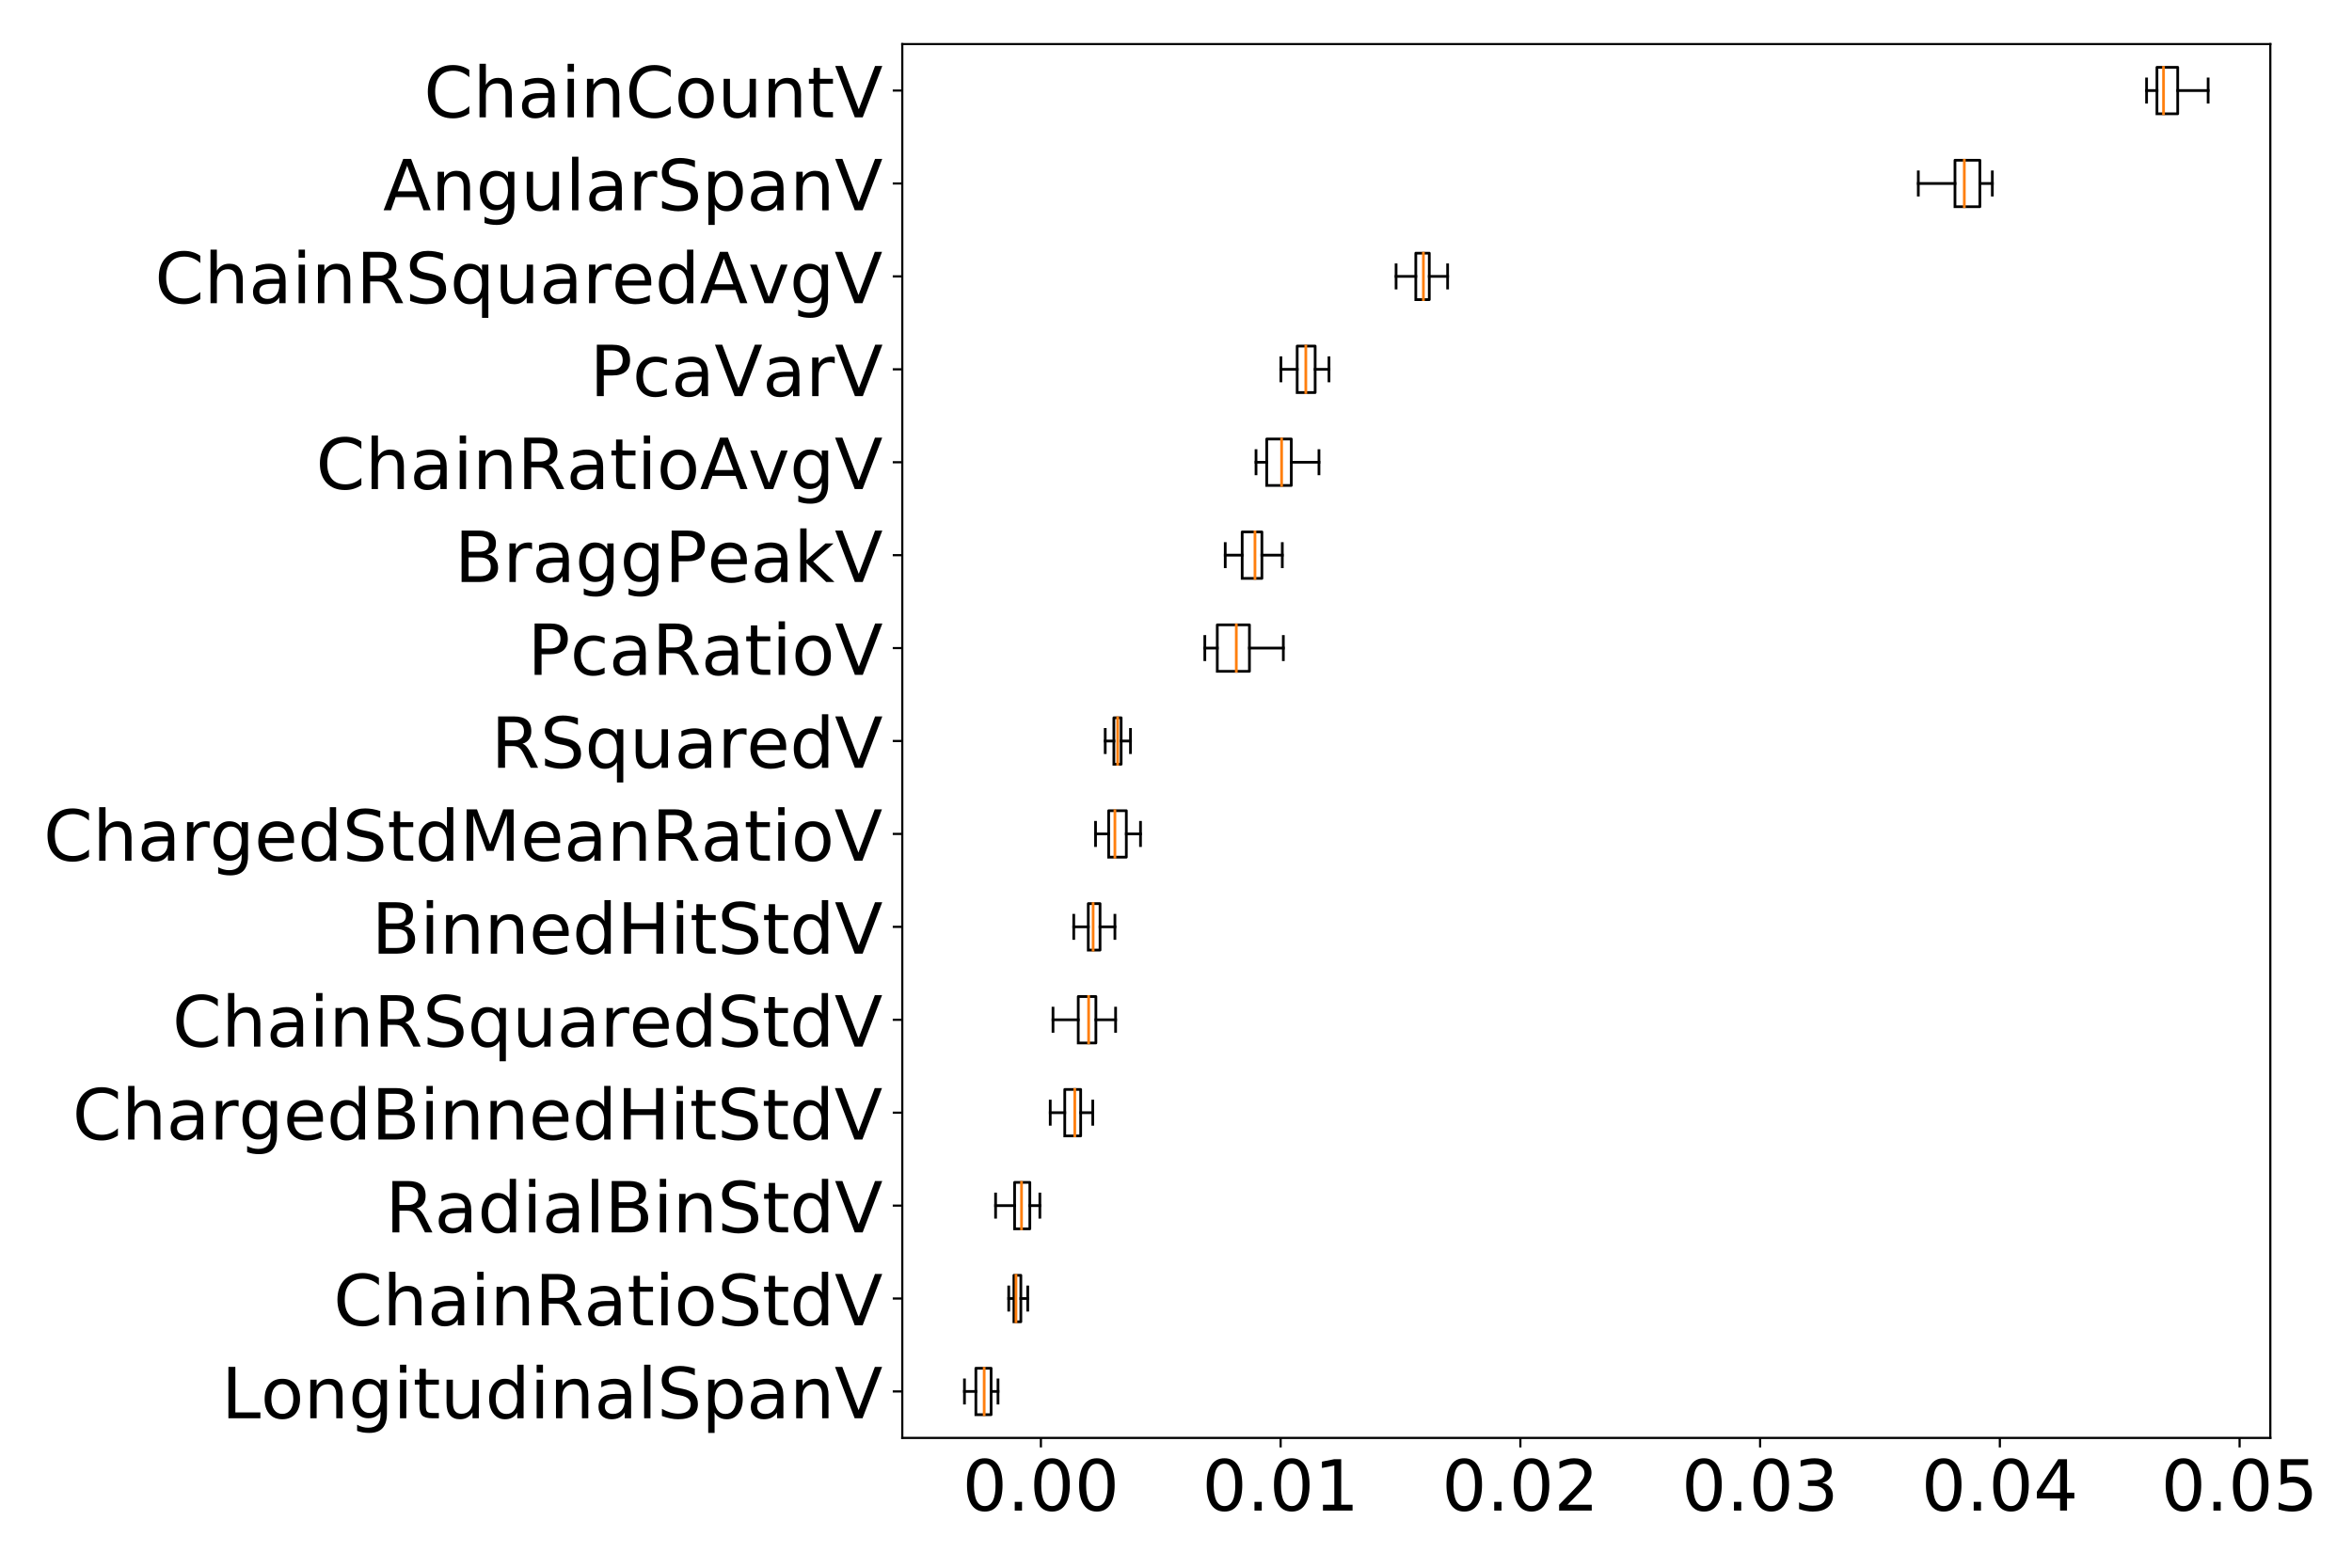 <?xml version="1.0" encoding="utf-8" standalone="no"?>
<!DOCTYPE svg PUBLIC "-//W3C//DTD SVG 1.1//EN"
  "http://www.w3.org/Graphics/SVG/1.1/DTD/svg11.dtd">
<!-- Created with matplotlib (https://matplotlib.org/) -->
<svg height="576pt" version="1.1" viewBox="0 0 864 576" width="864pt" xmlns="http://www.w3.org/2000/svg" xmlns:xlink="http://www.w3.org/1999/xlink">
 <defs>
  <style type="text/css">
*{stroke-linecap:butt;stroke-linejoin:round;}
  </style>
 </defs>
 <g id="figure_1">
  <g id="patch_1">
   <path d="M 0 576 
L 864 576 
L 864 0 
L 0 0 
z
" style="fill:#ffffff;"/>
  </g>
  <g id="axes_1">
   <g id="patch_2">
    <path d="M 331.45 528.32 
L 833.995 528.32 
L 833.995 16.2 
L 331.45 16.2 
z
" style="fill:#ffffff;"/>
   </g>
   <g id="matplotlib.axis_1">
    <g id="xtick_1">
     <g id="line2d_1">
      <defs>
       <path d="M 0 0 
L 0 3.5 
" id="m0dd6f10bdb" style="stroke:#000000;stroke-width:0.8;"/>
      </defs>
      <g>
       <use style="stroke:#000000;stroke-width:0.8;" x="382.37" xlink:href="#m0dd6f10bdb" y="528.32"/>
      </g>
     </g>
     <g id="text_1">
      <!-- 0.00 -->
      <defs>
       <path d="M 31.781 66.406 
Q 24.172 66.406 20.328 58.906 
Q 16.5 51.422 16.5 36.375 
Q 16.5 21.391 20.328 13.891 
Q 24.172 6.391 31.781 6.391 
Q 39.453 6.391 43.281 13.891 
Q 47.125 21.391 47.125 36.375 
Q 47.125 51.422 43.281 58.906 
Q 39.453 66.406 31.781 66.406 
z
M 31.781 74.219 
Q 44.047 74.219 50.516 64.516 
Q 56.984 54.828 56.984 36.375 
Q 56.984 17.969 50.516 8.266 
Q 44.047 -1.422 31.781 -1.422 
Q 19.531 -1.422 13.062 8.266 
Q 6.594 17.969 6.594 36.375 
Q 6.594 54.828 13.062 64.516 
Q 19.531 74.219 31.781 74.219 
z
" id="DejaVuSans-48"/>
       <path d="M 10.688 12.406 
L 21 12.406 
L 21 0 
L 10.688 0 
z
" id="DejaVuSans-46"/>
      </defs>
      <g transform="translate(353.514 555.015)scale(0.259 -0.259)">
       <use xlink:href="#DejaVuSans-48"/>
       <use x="63.623" xlink:href="#DejaVuSans-46"/>
       <use x="95.41" xlink:href="#DejaVuSans-48"/>
       <use x="159.033" xlink:href="#DejaVuSans-48"/>
      </g>
     </g>
    </g>
    <g id="xtick_2">
     <g id="line2d_2">
      <g>
       <use style="stroke:#000000;stroke-width:0.8;" x="470.438" xlink:href="#m0dd6f10bdb" y="528.32"/>
      </g>
     </g>
     <g id="text_2">
      <!-- 0.01 -->
      <defs>
       <path d="M 12.406 8.297 
L 28.516 8.297 
L 28.516 63.922 
L 10.984 60.406 
L 10.984 69.391 
L 28.422 72.906 
L 38.281 72.906 
L 38.281 8.297 
L 54.391 8.297 
L 54.391 0 
L 12.406 0 
z
" id="DejaVuSans-49"/>
      </defs>
      <g transform="translate(441.581 555.015)scale(0.259 -0.259)">
       <use xlink:href="#DejaVuSans-48"/>
       <use x="63.623" xlink:href="#DejaVuSans-46"/>
       <use x="95.41" xlink:href="#DejaVuSans-48"/>
       <use x="159.033" xlink:href="#DejaVuSans-49"/>
      </g>
     </g>
    </g>
    <g id="xtick_3">
     <g id="line2d_3">
      <g>
       <use style="stroke:#000000;stroke-width:0.8;" x="558.505" xlink:href="#m0dd6f10bdb" y="528.32"/>
      </g>
     </g>
     <g id="text_3">
      <!-- 0.02 -->
      <defs>
       <path d="M 19.188 8.297 
L 53.609 8.297 
L 53.609 0 
L 7.328 0 
L 7.328 8.297 
Q 12.938 14.109 22.625 23.891 
Q 32.328 33.688 34.812 36.531 
Q 39.547 41.844 41.422 45.531 
Q 43.312 49.219 43.312 52.781 
Q 43.312 58.594 39.234 62.25 
Q 35.156 65.922 28.609 65.922 
Q 23.969 65.922 18.812 64.312 
Q 13.672 62.703 7.812 59.422 
L 7.812 69.391 
Q 13.766 71.781 18.938 73 
Q 24.125 74.219 28.422 74.219 
Q 39.75 74.219 46.484 68.547 
Q 53.219 62.891 53.219 53.422 
Q 53.219 48.922 51.531 44.891 
Q 49.859 40.875 45.406 35.406 
Q 44.188 33.984 37.641 27.219 
Q 31.109 20.453 19.188 8.297 
z
" id="DejaVuSans-50"/>
      </defs>
      <g transform="translate(529.649 555.015)scale(0.259 -0.259)">
       <use xlink:href="#DejaVuSans-48"/>
       <use x="63.623" xlink:href="#DejaVuSans-46"/>
       <use x="95.41" xlink:href="#DejaVuSans-48"/>
       <use x="159.033" xlink:href="#DejaVuSans-50"/>
      </g>
     </g>
    </g>
    <g id="xtick_4">
     <g id="line2d_4">
      <g>
       <use style="stroke:#000000;stroke-width:0.8;" x="646.573" xlink:href="#m0dd6f10bdb" y="528.32"/>
      </g>
     </g>
     <g id="text_4">
      <!-- 0.03 -->
      <defs>
       <path d="M 40.578 39.312 
Q 47.656 37.797 51.625 33 
Q 55.609 28.219 55.609 21.188 
Q 55.609 10.406 48.188 4.484 
Q 40.766 -1.422 27.094 -1.422 
Q 22.516 -1.422 17.656 -0.516 
Q 12.797 0.391 7.625 2.203 
L 7.625 11.719 
Q 11.719 9.328 16.594 8.109 
Q 21.484 6.891 26.812 6.891 
Q 36.078 6.891 40.938 10.547 
Q 45.797 14.203 45.797 21.188 
Q 45.797 27.641 41.281 31.266 
Q 36.766 34.906 28.719 34.906 
L 20.219 34.906 
L 20.219 43.016 
L 29.109 43.016 
Q 36.375 43.016 40.234 45.922 
Q 44.094 48.828 44.094 54.297 
Q 44.094 59.906 40.109 62.906 
Q 36.141 65.922 28.719 65.922 
Q 24.656 65.922 20.016 65.031 
Q 15.375 64.156 9.812 62.312 
L 9.812 71.094 
Q 15.438 72.656 20.344 73.438 
Q 25.25 74.219 29.594 74.219 
Q 40.828 74.219 47.359 69.109 
Q 53.906 64.016 53.906 55.328 
Q 53.906 49.266 50.438 45.094 
Q 46.969 40.922 40.578 39.312 
z
" id="DejaVuSans-51"/>
      </defs>
      <g transform="translate(617.716 555.015)scale(0.259 -0.259)">
       <use xlink:href="#DejaVuSans-48"/>
       <use x="63.623" xlink:href="#DejaVuSans-46"/>
       <use x="95.41" xlink:href="#DejaVuSans-48"/>
       <use x="159.033" xlink:href="#DejaVuSans-51"/>
      </g>
     </g>
    </g>
    <g id="xtick_5">
     <g id="line2d_5">
      <g>
       <use style="stroke:#000000;stroke-width:0.8;" x="734.64" xlink:href="#m0dd6f10bdb" y="528.32"/>
      </g>
     </g>
     <g id="text_5">
      <!-- 0.04 -->
      <defs>
       <path d="M 37.797 64.312 
L 12.891 25.391 
L 37.797 25.391 
z
M 35.203 72.906 
L 47.609 72.906 
L 47.609 25.391 
L 58.016 25.391 
L 58.016 17.188 
L 47.609 17.188 
L 47.609 0 
L 37.797 0 
L 37.797 17.188 
L 4.891 17.188 
L 4.891 26.703 
z
" id="DejaVuSans-52"/>
      </defs>
      <g transform="translate(705.784 555.015)scale(0.259 -0.259)">
       <use xlink:href="#DejaVuSans-48"/>
       <use x="63.623" xlink:href="#DejaVuSans-46"/>
       <use x="95.41" xlink:href="#DejaVuSans-48"/>
       <use x="159.033" xlink:href="#DejaVuSans-52"/>
      </g>
     </g>
    </g>
    <g id="xtick_6">
     <g id="line2d_6">
      <g>
       <use style="stroke:#000000;stroke-width:0.8;" x="822.707" xlink:href="#m0dd6f10bdb" y="528.32"/>
      </g>
     </g>
     <g id="text_6">
      <!-- 0.05 -->
      <defs>
       <path d="M 10.797 72.906 
L 49.516 72.906 
L 49.516 64.594 
L 19.828 64.594 
L 19.828 46.734 
Q 21.969 47.469 24.109 47.828 
Q 26.266 48.188 28.422 48.188 
Q 40.625 48.188 47.75 41.5 
Q 54.891 34.812 54.891 23.391 
Q 54.891 11.625 47.562 5.094 
Q 40.234 -1.422 26.906 -1.422 
Q 22.312 -1.422 17.547 -0.641 
Q 12.797 0.141 7.719 1.703 
L 7.719 11.625 
Q 12.109 9.234 16.797 8.062 
Q 21.484 6.891 26.703 6.891 
Q 35.156 6.891 40.078 11.328 
Q 45.016 15.766 45.016 23.391 
Q 45.016 31 40.078 35.438 
Q 35.156 39.891 26.703 39.891 
Q 22.75 39.891 18.812 39.016 
Q 14.891 38.141 10.797 36.281 
z
" id="DejaVuSans-53"/>
      </defs>
      <g transform="translate(793.851 555.015)scale(0.259 -0.259)">
       <use xlink:href="#DejaVuSans-48"/>
       <use x="63.623" xlink:href="#DejaVuSans-46"/>
       <use x="95.41" xlink:href="#DejaVuSans-48"/>
       <use x="159.033" xlink:href="#DejaVuSans-53"/>
      </g>
     </g>
    </g>
   </g>
   <g id="matplotlib.axis_2">
    <g id="ytick_1">
     <g id="line2d_7">
      <defs>
       <path d="M 0 0 
L -3.5 0 
" id="m6f77257c14" style="stroke:#000000;stroke-width:0.8;"/>
      </defs>
      <g>
       <use style="stroke:#000000;stroke-width:0.8;" x="331.45" xlink:href="#m6f77257c14" y="511.249"/>
      </g>
     </g>
     <g id="text_7">
      <!-- LongitudinalSpanV -->
      <defs>
       <path d="M 9.812 72.906 
L 19.672 72.906 
L 19.672 8.297 
L 55.172 8.297 
L 55.172 0 
L 9.812 0 
z
" id="DejaVuSans-76"/>
       <path d="M 30.609 48.391 
Q 23.391 48.391 19.188 42.75 
Q 14.984 37.109 14.984 27.297 
Q 14.984 17.484 19.156 11.844 
Q 23.344 6.203 30.609 6.203 
Q 37.797 6.203 41.984 11.859 
Q 46.188 17.531 46.188 27.297 
Q 46.188 37.016 41.984 42.703 
Q 37.797 48.391 30.609 48.391 
z
M 30.609 56 
Q 42.328 56 49.016 48.375 
Q 55.719 40.766 55.719 27.297 
Q 55.719 13.875 49.016 6.219 
Q 42.328 -1.422 30.609 -1.422 
Q 18.844 -1.422 12.172 6.219 
Q 5.516 13.875 5.516 27.297 
Q 5.516 40.766 12.172 48.375 
Q 18.844 56 30.609 56 
z
" id="DejaVuSans-111"/>
       <path d="M 54.891 33.016 
L 54.891 0 
L 45.906 0 
L 45.906 32.719 
Q 45.906 40.484 42.875 44.328 
Q 39.844 48.188 33.797 48.188 
Q 26.516 48.188 22.312 43.547 
Q 18.109 38.922 18.109 30.906 
L 18.109 0 
L 9.078 0 
L 9.078 54.688 
L 18.109 54.688 
L 18.109 46.188 
Q 21.344 51.125 25.703 53.562 
Q 30.078 56 35.797 56 
Q 45.219 56 50.047 50.172 
Q 54.891 44.344 54.891 33.016 
z
" id="DejaVuSans-110"/>
       <path d="M 45.406 27.984 
Q 45.406 37.75 41.375 43.109 
Q 37.359 48.484 30.078 48.484 
Q 22.859 48.484 18.828 43.109 
Q 14.797 37.75 14.797 27.984 
Q 14.797 18.266 18.828 12.891 
Q 22.859 7.516 30.078 7.516 
Q 37.359 7.516 41.375 12.891 
Q 45.406 18.266 45.406 27.984 
z
M 54.391 6.781 
Q 54.391 -7.172 48.188 -13.984 
Q 42 -20.797 29.203 -20.797 
Q 24.469 -20.797 20.266 -20.094 
Q 16.062 -19.391 12.109 -17.922 
L 12.109 -9.188 
Q 16.062 -11.328 19.922 -12.344 
Q 23.781 -13.375 27.781 -13.375 
Q 36.625 -13.375 41.016 -8.766 
Q 45.406 -4.156 45.406 5.172 
L 45.406 9.625 
Q 42.625 4.781 38.281 2.391 
Q 33.938 0 27.875 0 
Q 17.828 0 11.672 7.656 
Q 5.516 15.328 5.516 27.984 
Q 5.516 40.672 11.672 48.328 
Q 17.828 56 27.875 56 
Q 33.938 56 38.281 53.609 
Q 42.625 51.219 45.406 46.391 
L 45.406 54.688 
L 54.391 54.688 
z
" id="DejaVuSans-103"/>
       <path d="M 9.422 54.688 
L 18.406 54.688 
L 18.406 0 
L 9.422 0 
z
M 9.422 75.984 
L 18.406 75.984 
L 18.406 64.594 
L 9.422 64.594 
z
" id="DejaVuSans-105"/>
       <path d="M 18.312 70.219 
L 18.312 54.688 
L 36.812 54.688 
L 36.812 47.703 
L 18.312 47.703 
L 18.312 18.016 
Q 18.312 11.328 20.141 9.422 
Q 21.969 7.516 27.594 7.516 
L 36.812 7.516 
L 36.812 0 
L 27.594 0 
Q 17.188 0 13.234 3.875 
Q 9.281 7.766 9.281 18.016 
L 9.281 47.703 
L 2.688 47.703 
L 2.688 54.688 
L 9.281 54.688 
L 9.281 70.219 
z
" id="DejaVuSans-116"/>
       <path d="M 8.5 21.578 
L 8.5 54.688 
L 17.484 54.688 
L 17.484 21.922 
Q 17.484 14.156 20.5 10.266 
Q 23.531 6.391 29.594 6.391 
Q 36.859 6.391 41.078 11.031 
Q 45.312 15.672 45.312 23.688 
L 45.312 54.688 
L 54.297 54.688 
L 54.297 0 
L 45.312 0 
L 45.312 8.406 
Q 42.047 3.422 37.719 1 
Q 33.406 -1.422 27.688 -1.422 
Q 18.266 -1.422 13.375 4.438 
Q 8.5 10.297 8.5 21.578 
z
M 31.109 56 
z
" id="DejaVuSans-117"/>
       <path d="M 45.406 46.391 
L 45.406 75.984 
L 54.391 75.984 
L 54.391 0 
L 45.406 0 
L 45.406 8.203 
Q 42.578 3.328 38.25 0.953 
Q 33.938 -1.422 27.875 -1.422 
Q 17.969 -1.422 11.734 6.484 
Q 5.516 14.406 5.516 27.297 
Q 5.516 40.188 11.734 48.094 
Q 17.969 56 27.875 56 
Q 33.938 56 38.25 53.625 
Q 42.578 51.266 45.406 46.391 
z
M 14.797 27.297 
Q 14.797 17.391 18.875 11.75 
Q 22.953 6.109 30.078 6.109 
Q 37.203 6.109 41.297 11.75 
Q 45.406 17.391 45.406 27.297 
Q 45.406 37.203 41.297 42.844 
Q 37.203 48.484 30.078 48.484 
Q 22.953 48.484 18.875 42.844 
Q 14.797 37.203 14.797 27.297 
z
" id="DejaVuSans-100"/>
       <path d="M 34.281 27.484 
Q 23.391 27.484 19.188 25 
Q 14.984 22.516 14.984 16.5 
Q 14.984 11.719 18.141 8.906 
Q 21.297 6.109 26.703 6.109 
Q 34.188 6.109 38.703 11.406 
Q 43.219 16.703 43.219 25.484 
L 43.219 27.484 
z
M 52.203 31.203 
L 52.203 0 
L 43.219 0 
L 43.219 8.297 
Q 40.141 3.328 35.547 0.953 
Q 30.953 -1.422 24.312 -1.422 
Q 15.922 -1.422 10.953 3.297 
Q 6 8.016 6 15.922 
Q 6 25.141 12.172 29.828 
Q 18.359 34.516 30.609 34.516 
L 43.219 34.516 
L 43.219 35.406 
Q 43.219 41.609 39.141 45 
Q 35.062 48.391 27.688 48.391 
Q 23 48.391 18.547 47.266 
Q 14.109 46.141 10.016 43.891 
L 10.016 52.203 
Q 14.938 54.109 19.578 55.047 
Q 24.219 56 28.609 56 
Q 40.484 56 46.344 49.844 
Q 52.203 43.703 52.203 31.203 
z
" id="DejaVuSans-97"/>
       <path d="M 9.422 75.984 
L 18.406 75.984 
L 18.406 0 
L 9.422 0 
z
" id="DejaVuSans-108"/>
       <path d="M 53.516 70.516 
L 53.516 60.891 
Q 47.906 63.578 42.922 64.891 
Q 37.938 66.219 33.297 66.219 
Q 25.25 66.219 20.875 63.094 
Q 16.5 59.969 16.5 54.203 
Q 16.5 49.359 19.406 46.891 
Q 22.312 44.438 30.422 42.922 
L 36.375 41.703 
Q 47.406 39.594 52.656 34.297 
Q 57.906 29 57.906 20.125 
Q 57.906 9.516 50.797 4.047 
Q 43.703 -1.422 29.984 -1.422 
Q 24.812 -1.422 18.969 -0.25 
Q 13.141 0.922 6.891 3.219 
L 6.891 13.375 
Q 12.891 10.016 18.656 8.297 
Q 24.422 6.594 29.984 6.594 
Q 38.422 6.594 43.016 9.906 
Q 47.609 13.234 47.609 19.391 
Q 47.609 24.75 44.312 27.781 
Q 41.016 30.812 33.5 32.328 
L 27.484 33.5 
Q 16.453 35.688 11.516 40.375 
Q 6.594 45.062 6.594 53.422 
Q 6.594 63.094 13.406 68.656 
Q 20.219 74.219 32.172 74.219 
Q 37.312 74.219 42.625 73.281 
Q 47.953 72.359 53.516 70.516 
z
" id="DejaVuSans-83"/>
       <path d="M 18.109 8.203 
L 18.109 -20.797 
L 9.078 -20.797 
L 9.078 54.688 
L 18.109 54.688 
L 18.109 46.391 
Q 20.953 51.266 25.266 53.625 
Q 29.594 56 35.594 56 
Q 45.562 56 51.781 48.094 
Q 58.016 40.188 58.016 27.297 
Q 58.016 14.406 51.781 6.484 
Q 45.562 -1.422 35.594 -1.422 
Q 29.594 -1.422 25.266 0.953 
Q 20.953 3.328 18.109 8.203 
z
M 48.688 27.297 
Q 48.688 37.203 44.609 42.844 
Q 40.531 48.484 33.406 48.484 
Q 26.266 48.484 22.188 42.844 
Q 18.109 37.203 18.109 27.297 
Q 18.109 17.391 22.188 11.75 
Q 26.266 6.109 33.406 6.109 
Q 40.531 6.109 44.609 11.75 
Q 48.688 17.391 48.688 27.297 
z
" id="DejaVuSans-112"/>
       <path d="M 28.609 0 
L 0.781 72.906 
L 11.078 72.906 
L 34.188 11.531 
L 57.328 72.906 
L 67.578 72.906 
L 39.797 0 
z
" id="DejaVuSans-86"/>
      </defs>
      <g transform="translate(81.361 521.097)scale(0.259 -0.259)">
       <use xlink:href="#DejaVuSans-76"/>
       <use x="55.697" xlink:href="#DejaVuSans-111"/>
       <use x="116.879" xlink:href="#DejaVuSans-110"/>
       <use x="180.258" xlink:href="#DejaVuSans-103"/>
       <use x="243.734" xlink:href="#DejaVuSans-105"/>
       <use x="271.518" xlink:href="#DejaVuSans-116"/>
       <use x="310.727" xlink:href="#DejaVuSans-117"/>
       <use x="374.105" xlink:href="#DejaVuSans-100"/>
       <use x="437.582" xlink:href="#DejaVuSans-105"/>
       <use x="465.365" xlink:href="#DejaVuSans-110"/>
       <use x="528.744" xlink:href="#DejaVuSans-97"/>
       <use x="590.023" xlink:href="#DejaVuSans-108"/>
       <use x="617.807" xlink:href="#DejaVuSans-83"/>
       <use x="681.283" xlink:href="#DejaVuSans-112"/>
       <use x="744.76" xlink:href="#DejaVuSans-97"/>
       <use x="806.039" xlink:href="#DejaVuSans-110"/>
       <use x="869.418" xlink:href="#DejaVuSans-86"/>
      </g>
     </g>
    </g>
    <g id="ytick_2">
     <g id="line2d_8">
      <g>
       <use style="stroke:#000000;stroke-width:0.8;" x="331.45" xlink:href="#m6f77257c14" y="477.108"/>
      </g>
     </g>
     <g id="text_8">
      <!-- ChainRatioStdV -->
      <defs>
       <path d="M 64.406 67.281 
L 64.406 56.891 
Q 59.422 61.531 53.781 63.812 
Q 48.141 66.109 41.797 66.109 
Q 29.297 66.109 22.656 58.469 
Q 16.016 50.828 16.016 36.375 
Q 16.016 21.969 22.656 14.328 
Q 29.297 6.688 41.797 6.688 
Q 48.141 6.688 53.781 8.984 
Q 59.422 11.281 64.406 15.922 
L 64.406 5.609 
Q 59.234 2.094 53.438 0.328 
Q 47.656 -1.422 41.219 -1.422 
Q 24.656 -1.422 15.125 8.703 
Q 5.609 18.844 5.609 36.375 
Q 5.609 53.953 15.125 64.078 
Q 24.656 74.219 41.219 74.219 
Q 47.75 74.219 53.531 72.484 
Q 59.328 70.75 64.406 67.281 
z
" id="DejaVuSans-67"/>
       <path d="M 54.891 33.016 
L 54.891 0 
L 45.906 0 
L 45.906 32.719 
Q 45.906 40.484 42.875 44.328 
Q 39.844 48.188 33.797 48.188 
Q 26.516 48.188 22.312 43.547 
Q 18.109 38.922 18.109 30.906 
L 18.109 0 
L 9.078 0 
L 9.078 75.984 
L 18.109 75.984 
L 18.109 46.188 
Q 21.344 51.125 25.703 53.562 
Q 30.078 56 35.797 56 
Q 45.219 56 50.047 50.172 
Q 54.891 44.344 54.891 33.016 
z
" id="DejaVuSans-104"/>
       <path d="M 44.391 34.188 
Q 47.562 33.109 50.562 29.594 
Q 53.562 26.078 56.594 19.922 
L 66.609 0 
L 56 0 
L 46.688 18.703 
Q 43.062 26.031 39.672 28.422 
Q 36.281 30.812 30.422 30.812 
L 19.672 30.812 
L 19.672 0 
L 9.812 0 
L 9.812 72.906 
L 32.078 72.906 
Q 44.578 72.906 50.734 67.672 
Q 56.891 62.453 56.891 51.906 
Q 56.891 45.016 53.688 40.469 
Q 50.484 35.938 44.391 34.188 
z
M 19.672 64.797 
L 19.672 38.922 
L 32.078 38.922 
Q 39.203 38.922 42.844 42.219 
Q 46.484 45.516 46.484 51.906 
Q 46.484 58.297 42.844 61.547 
Q 39.203 64.797 32.078 64.797 
z
" id="DejaVuSans-82"/>
      </defs>
      <g transform="translate(122.501 486.956)scale(0.259 -0.259)">
       <use xlink:href="#DejaVuSans-67"/>
       <use x="69.824" xlink:href="#DejaVuSans-104"/>
       <use x="133.203" xlink:href="#DejaVuSans-97"/>
       <use x="194.482" xlink:href="#DejaVuSans-105"/>
       <use x="222.266" xlink:href="#DejaVuSans-110"/>
       <use x="285.645" xlink:href="#DejaVuSans-82"/>
       <use x="355.096" xlink:href="#DejaVuSans-97"/>
       <use x="416.375" xlink:href="#DejaVuSans-116"/>
       <use x="455.584" xlink:href="#DejaVuSans-105"/>
       <use x="483.367" xlink:href="#DejaVuSans-111"/>
       <use x="544.549" xlink:href="#DejaVuSans-83"/>
       <use x="608.025" xlink:href="#DejaVuSans-116"/>
       <use x="647.234" xlink:href="#DejaVuSans-100"/>
       <use x="710.711" xlink:href="#DejaVuSans-86"/>
      </g>
     </g>
    </g>
    <g id="ytick_3">
     <g id="line2d_9">
      <g>
       <use style="stroke:#000000;stroke-width:0.8;" x="331.45" xlink:href="#m6f77257c14" y="442.967"/>
      </g>
     </g>
     <g id="text_9">
      <!-- RadialBinStdV -->
      <defs>
       <path d="M 19.672 34.812 
L 19.672 8.109 
L 35.5 8.109 
Q 43.453 8.109 47.281 11.406 
Q 51.125 14.703 51.125 21.484 
Q 51.125 28.328 47.281 31.562 
Q 43.453 34.812 35.5 34.812 
z
M 19.672 64.797 
L 19.672 42.828 
L 34.281 42.828 
Q 41.5 42.828 45.031 45.531 
Q 48.578 48.25 48.578 53.812 
Q 48.578 59.328 45.031 62.062 
Q 41.5 64.797 34.281 64.797 
z
M 9.812 72.906 
L 35.016 72.906 
Q 46.297 72.906 52.391 68.219 
Q 58.5 63.531 58.5 54.891 
Q 58.5 48.188 55.375 44.234 
Q 52.25 40.281 46.188 39.312 
Q 53.469 37.75 57.5 32.781 
Q 61.531 27.828 61.531 20.406 
Q 61.531 10.641 54.891 5.312 
Q 48.25 0 35.984 0 
L 9.812 0 
z
" id="DejaVuSans-66"/>
      </defs>
      <g transform="translate(141.609 452.814)scale(0.259 -0.259)">
       <use xlink:href="#DejaVuSans-82"/>
       <use x="69.451" xlink:href="#DejaVuSans-97"/>
       <use x="130.73" xlink:href="#DejaVuSans-100"/>
       <use x="194.207" xlink:href="#DejaVuSans-105"/>
       <use x="221.99" xlink:href="#DejaVuSans-97"/>
       <use x="283.27" xlink:href="#DejaVuSans-108"/>
       <use x="311.053" xlink:href="#DejaVuSans-66"/>
       <use x="379.656" xlink:href="#DejaVuSans-105"/>
       <use x="407.439" xlink:href="#DejaVuSans-110"/>
       <use x="470.818" xlink:href="#DejaVuSans-83"/>
       <use x="534.295" xlink:href="#DejaVuSans-116"/>
       <use x="573.504" xlink:href="#DejaVuSans-100"/>
       <use x="636.98" xlink:href="#DejaVuSans-86"/>
      </g>
     </g>
    </g>
    <g id="ytick_4">
     <g id="line2d_10">
      <g>
       <use style="stroke:#000000;stroke-width:0.8;" x="331.45" xlink:href="#m6f77257c14" y="408.825"/>
      </g>
     </g>
     <g id="text_10">
      <!-- ChargedBinnedHitStdV -->
      <defs>
       <path d="M 41.109 46.297 
Q 39.594 47.172 37.812 47.578 
Q 36.031 48 33.891 48 
Q 26.266 48 22.188 43.047 
Q 18.109 38.094 18.109 28.812 
L 18.109 0 
L 9.078 0 
L 9.078 54.688 
L 18.109 54.688 
L 18.109 46.188 
Q 20.953 51.172 25.484 53.578 
Q 30.031 56 36.531 56 
Q 37.453 56 38.578 55.875 
Q 39.703 55.766 41.062 55.516 
z
" id="DejaVuSans-114"/>
       <path d="M 56.203 29.594 
L 56.203 25.203 
L 14.891 25.203 
Q 15.484 15.922 20.484 11.062 
Q 25.484 6.203 34.422 6.203 
Q 39.594 6.203 44.453 7.469 
Q 49.312 8.734 54.109 11.281 
L 54.109 2.781 
Q 49.266 0.734 44.188 -0.344 
Q 39.109 -1.422 33.891 -1.422 
Q 20.797 -1.422 13.156 6.188 
Q 5.516 13.812 5.516 26.812 
Q 5.516 40.234 12.766 48.109 
Q 20.016 56 32.328 56 
Q 43.359 56 49.781 48.891 
Q 56.203 41.797 56.203 29.594 
z
M 47.219 32.234 
Q 47.125 39.594 43.094 43.984 
Q 39.062 48.391 32.422 48.391 
Q 24.906 48.391 20.391 44.141 
Q 15.875 39.891 15.188 32.172 
z
" id="DejaVuSans-101"/>
       <path d="M 9.812 72.906 
L 19.672 72.906 
L 19.672 43.016 
L 55.516 43.016 
L 55.516 72.906 
L 65.375 72.906 
L 65.375 0 
L 55.516 0 
L 55.516 34.719 
L 19.672 34.719 
L 19.672 0 
L 9.812 0 
z
" id="DejaVuSans-72"/>
      </defs>
      <g transform="translate(26.629 418.673)scale(0.259 -0.259)">
       <use xlink:href="#DejaVuSans-67"/>
       <use x="69.824" xlink:href="#DejaVuSans-104"/>
       <use x="133.203" xlink:href="#DejaVuSans-97"/>
       <use x="194.482" xlink:href="#DejaVuSans-114"/>
       <use x="235.58" xlink:href="#DejaVuSans-103"/>
       <use x="299.057" xlink:href="#DejaVuSans-101"/>
       <use x="360.58" xlink:href="#DejaVuSans-100"/>
       <use x="424.057" xlink:href="#DejaVuSans-66"/>
       <use x="492.66" xlink:href="#DejaVuSans-105"/>
       <use x="520.443" xlink:href="#DejaVuSans-110"/>
       <use x="583.822" xlink:href="#DejaVuSans-110"/>
       <use x="647.201" xlink:href="#DejaVuSans-101"/>
       <use x="708.725" xlink:href="#DejaVuSans-100"/>
       <use x="772.201" xlink:href="#DejaVuSans-72"/>
       <use x="847.396" xlink:href="#DejaVuSans-105"/>
       <use x="875.18" xlink:href="#DejaVuSans-116"/>
       <use x="914.389" xlink:href="#DejaVuSans-83"/>
       <use x="977.865" xlink:href="#DejaVuSans-116"/>
       <use x="1017.074" xlink:href="#DejaVuSans-100"/>
       <use x="1080.551" xlink:href="#DejaVuSans-86"/>
      </g>
     </g>
    </g>
    <g id="ytick_5">
     <g id="line2d_11">
      <g>
       <use style="stroke:#000000;stroke-width:0.8;" x="331.45" xlink:href="#m6f77257c14" y="374.684"/>
      </g>
     </g>
     <g id="text_11">
      <!-- ChainRSquaredStdV -->
      <defs>
       <path d="M 14.797 27.297 
Q 14.797 17.391 18.875 11.75 
Q 22.953 6.109 30.078 6.109 
Q 37.203 6.109 41.297 11.75 
Q 45.406 17.391 45.406 27.297 
Q 45.406 37.203 41.297 42.844 
Q 37.203 48.484 30.078 48.484 
Q 22.953 48.484 18.875 42.844 
Q 14.797 37.203 14.797 27.297 
z
M 45.406 8.203 
Q 42.578 3.328 38.25 0.953 
Q 33.938 -1.422 27.875 -1.422 
Q 17.969 -1.422 11.734 6.484 
Q 5.516 14.406 5.516 27.297 
Q 5.516 40.188 11.734 48.094 
Q 17.969 56 27.875 56 
Q 33.938 56 38.25 53.625 
Q 42.578 51.266 45.406 46.391 
L 45.406 54.688 
L 54.391 54.688 
L 54.391 -20.797 
L 45.406 -20.797 
z
" id="DejaVuSans-113"/>
      </defs>
      <g transform="translate(63.326 384.532)scale(0.259 -0.259)">
       <use xlink:href="#DejaVuSans-67"/>
       <use x="69.824" xlink:href="#DejaVuSans-104"/>
       <use x="133.203" xlink:href="#DejaVuSans-97"/>
       <use x="194.482" xlink:href="#DejaVuSans-105"/>
       <use x="222.266" xlink:href="#DejaVuSans-110"/>
       <use x="285.645" xlink:href="#DejaVuSans-82"/>
       <use x="355.127" xlink:href="#DejaVuSans-83"/>
       <use x="418.604" xlink:href="#DejaVuSans-113"/>
       <use x="482.08" xlink:href="#DejaVuSans-117"/>
       <use x="545.459" xlink:href="#DejaVuSans-97"/>
       <use x="606.738" xlink:href="#DejaVuSans-114"/>
       <use x="647.82" xlink:href="#DejaVuSans-101"/>
       <use x="709.344" xlink:href="#DejaVuSans-100"/>
       <use x="772.82" xlink:href="#DejaVuSans-83"/>
       <use x="836.297" xlink:href="#DejaVuSans-116"/>
       <use x="875.506" xlink:href="#DejaVuSans-100"/>
       <use x="938.982" xlink:href="#DejaVuSans-86"/>
      </g>
     </g>
    </g>
    <g id="ytick_6">
     <g id="line2d_12">
      <g>
       <use style="stroke:#000000;stroke-width:0.8;" x="331.45" xlink:href="#m6f77257c14" y="340.543"/>
      </g>
     </g>
     <g id="text_12">
      <!-- BinnedHitStdV -->
      <g transform="translate(136.55 350.39)scale(0.259 -0.259)">
       <use xlink:href="#DejaVuSans-66"/>
       <use x="68.604" xlink:href="#DejaVuSans-105"/>
       <use x="96.387" xlink:href="#DejaVuSans-110"/>
       <use x="159.766" xlink:href="#DejaVuSans-110"/>
       <use x="223.145" xlink:href="#DejaVuSans-101"/>
       <use x="284.668" xlink:href="#DejaVuSans-100"/>
       <use x="348.145" xlink:href="#DejaVuSans-72"/>
       <use x="423.34" xlink:href="#DejaVuSans-105"/>
       <use x="451.123" xlink:href="#DejaVuSans-116"/>
       <use x="490.332" xlink:href="#DejaVuSans-83"/>
       <use x="553.809" xlink:href="#DejaVuSans-116"/>
       <use x="593.018" xlink:href="#DejaVuSans-100"/>
       <use x="656.494" xlink:href="#DejaVuSans-86"/>
      </g>
     </g>
    </g>
    <g id="ytick_7">
     <g id="line2d_13">
      <g>
       <use style="stroke:#000000;stroke-width:0.8;" x="331.45" xlink:href="#m6f77257c14" y="306.401"/>
      </g>
     </g>
     <g id="text_13">
      <!-- ChargedStdMeanRatioV -->
      <defs>
       <path d="M 9.812 72.906 
L 24.516 72.906 
L 43.109 23.297 
L 61.812 72.906 
L 76.516 72.906 
L 76.516 0 
L 66.891 0 
L 66.891 64.016 
L 48.094 14.016 
L 38.188 14.016 
L 19.391 64.016 
L 19.391 0 
L 9.812 0 
z
" id="DejaVuSans-77"/>
      </defs>
      <g transform="translate(15.994 316.249)scale(0.259 -0.259)">
       <use xlink:href="#DejaVuSans-67"/>
       <use x="69.824" xlink:href="#DejaVuSans-104"/>
       <use x="133.203" xlink:href="#DejaVuSans-97"/>
       <use x="194.482" xlink:href="#DejaVuSans-114"/>
       <use x="235.58" xlink:href="#DejaVuSans-103"/>
       <use x="299.057" xlink:href="#DejaVuSans-101"/>
       <use x="360.58" xlink:href="#DejaVuSans-100"/>
       <use x="424.057" xlink:href="#DejaVuSans-83"/>
       <use x="487.533" xlink:href="#DejaVuSans-116"/>
       <use x="526.742" xlink:href="#DejaVuSans-100"/>
       <use x="590.219" xlink:href="#DejaVuSans-77"/>
       <use x="676.498" xlink:href="#DejaVuSans-101"/>
       <use x="738.021" xlink:href="#DejaVuSans-97"/>
       <use x="799.301" xlink:href="#DejaVuSans-110"/>
       <use x="862.68" xlink:href="#DejaVuSans-82"/>
       <use x="932.131" xlink:href="#DejaVuSans-97"/>
       <use x="993.41" xlink:href="#DejaVuSans-116"/>
       <use x="1032.619" xlink:href="#DejaVuSans-105"/>
       <use x="1060.402" xlink:href="#DejaVuSans-111"/>
       <use x="1121.584" xlink:href="#DejaVuSans-86"/>
      </g>
     </g>
    </g>
    <g id="ytick_8">
     <g id="line2d_14">
      <g>
       <use style="stroke:#000000;stroke-width:0.8;" x="331.45" xlink:href="#m6f77257c14" y="272.26"/>
      </g>
     </g>
     <g id="text_14">
      <!-- RSquaredV -->
      <g transform="translate(180.436 282.108)scale(0.259 -0.259)">
       <use xlink:href="#DejaVuSans-82"/>
       <use x="69.482" xlink:href="#DejaVuSans-83"/>
       <use x="132.959" xlink:href="#DejaVuSans-113"/>
       <use x="196.436" xlink:href="#DejaVuSans-117"/>
       <use x="259.814" xlink:href="#DejaVuSans-97"/>
       <use x="321.094" xlink:href="#DejaVuSans-114"/>
       <use x="362.176" xlink:href="#DejaVuSans-101"/>
       <use x="423.699" xlink:href="#DejaVuSans-100"/>
       <use x="487.176" xlink:href="#DejaVuSans-86"/>
      </g>
     </g>
    </g>
    <g id="ytick_9">
     <g id="line2d_15">
      <g>
       <use style="stroke:#000000;stroke-width:0.8;" x="331.45" xlink:href="#m6f77257c14" y="238.119"/>
      </g>
     </g>
     <g id="text_15">
      <!-- PcaRatioV -->
      <defs>
       <path d="M 19.672 64.797 
L 19.672 37.406 
L 32.078 37.406 
Q 38.969 37.406 42.719 40.969 
Q 46.484 44.531 46.484 51.125 
Q 46.484 57.672 42.719 61.234 
Q 38.969 64.797 32.078 64.797 
z
M 9.812 72.906 
L 32.078 72.906 
Q 44.344 72.906 50.609 67.359 
Q 56.891 61.812 56.891 51.125 
Q 56.891 40.328 50.609 34.812 
Q 44.344 29.297 32.078 29.297 
L 19.672 29.297 
L 19.672 0 
L 9.812 0 
z
" id="DejaVuSans-80"/>
       <path d="M 48.781 52.594 
L 48.781 44.188 
Q 44.969 46.297 41.141 47.344 
Q 37.312 48.391 33.406 48.391 
Q 24.656 48.391 19.812 42.844 
Q 14.984 37.312 14.984 27.297 
Q 14.984 17.281 19.812 11.734 
Q 24.656 6.203 33.406 6.203 
Q 37.312 6.203 41.141 7.25 
Q 44.969 8.297 48.781 10.406 
L 48.781 2.094 
Q 45.016 0.344 40.984 -0.531 
Q 36.969 -1.422 32.422 -1.422 
Q 20.062 -1.422 12.781 6.344 
Q 5.516 14.109 5.516 27.297 
Q 5.516 40.672 12.859 48.328 
Q 20.219 56 33.016 56 
Q 37.156 56 41.109 55.141 
Q 45.062 54.297 48.781 52.594 
z
" id="DejaVuSans-99"/>
      </defs>
      <g transform="translate(193.846 247.966)scale(0.259 -0.259)">
       <use xlink:href="#DejaVuSans-80"/>
       <use x="60.303" xlink:href="#DejaVuSans-99"/>
       <use x="115.283" xlink:href="#DejaVuSans-97"/>
       <use x="176.562" xlink:href="#DejaVuSans-82"/>
       <use x="246.014" xlink:href="#DejaVuSans-97"/>
       <use x="307.293" xlink:href="#DejaVuSans-116"/>
       <use x="346.502" xlink:href="#DejaVuSans-105"/>
       <use x="374.285" xlink:href="#DejaVuSans-111"/>
       <use x="435.467" xlink:href="#DejaVuSans-86"/>
      </g>
     </g>
    </g>
    <g id="ytick_10">
     <g id="line2d_16">
      <g>
       <use style="stroke:#000000;stroke-width:0.8;" x="331.45" xlink:href="#m6f77257c14" y="203.977"/>
      </g>
     </g>
     <g id="text_16">
      <!-- BraggPeakV -->
      <defs>
       <path d="M 9.078 75.984 
L 18.109 75.984 
L 18.109 31.109 
L 44.922 54.688 
L 56.391 54.688 
L 27.391 29.109 
L 57.625 0 
L 45.906 0 
L 18.109 26.703 
L 18.109 0 
L 9.078 0 
z
" id="DejaVuSans-107"/>
      </defs>
      <g transform="translate(167.026 213.825)scale(0.259 -0.259)">
       <use xlink:href="#DejaVuSans-66"/>
       <use x="68.604" xlink:href="#DejaVuSans-114"/>
       <use x="109.717" xlink:href="#DejaVuSans-97"/>
       <use x="170.996" xlink:href="#DejaVuSans-103"/>
       <use x="234.473" xlink:href="#DejaVuSans-103"/>
       <use x="297.949" xlink:href="#DejaVuSans-80"/>
       <use x="358.205" xlink:href="#DejaVuSans-101"/>
       <use x="419.729" xlink:href="#DejaVuSans-97"/>
       <use x="481.008" xlink:href="#DejaVuSans-107"/>
       <use x="538.918" xlink:href="#DejaVuSans-86"/>
      </g>
     </g>
    </g>
    <g id="ytick_11">
     <g id="line2d_17">
      <g>
       <use style="stroke:#000000;stroke-width:0.8;" x="331.45" xlink:href="#m6f77257c14" y="169.836"/>
      </g>
     </g>
     <g id="text_17">
      <!-- ChainRatioAvgV -->
      <defs>
       <path d="M 34.188 63.188 
L 20.797 26.906 
L 47.609 26.906 
z
M 28.609 72.906 
L 39.797 72.906 
L 67.578 0 
L 57.328 0 
L 50.688 18.703 
L 17.828 18.703 
L 11.188 0 
L 0.781 0 
z
" id="DejaVuSans-65"/>
       <path d="M 2.984 54.688 
L 12.5 54.688 
L 29.594 8.797 
L 46.688 54.688 
L 56.203 54.688 
L 35.688 0 
L 23.484 0 
z
" id="DejaVuSans-118"/>
      </defs>
      <g transform="translate(116.065 179.684)scale(0.259 -0.259)">
       <use xlink:href="#DejaVuSans-67"/>
       <use x="69.824" xlink:href="#DejaVuSans-104"/>
       <use x="133.203" xlink:href="#DejaVuSans-97"/>
       <use x="194.482" xlink:href="#DejaVuSans-105"/>
       <use x="222.266" xlink:href="#DejaVuSans-110"/>
       <use x="285.645" xlink:href="#DejaVuSans-82"/>
       <use x="355.096" xlink:href="#DejaVuSans-97"/>
       <use x="416.375" xlink:href="#DejaVuSans-116"/>
       <use x="455.584" xlink:href="#DejaVuSans-105"/>
       <use x="483.367" xlink:href="#DejaVuSans-111"/>
       <use x="544.549" xlink:href="#DejaVuSans-65"/>
       <use x="612.879" xlink:href="#DejaVuSans-118"/>
       <use x="672.059" xlink:href="#DejaVuSans-103"/>
       <use x="735.535" xlink:href="#DejaVuSans-86"/>
      </g>
     </g>
    </g>
    <g id="ytick_12">
     <g id="line2d_18">
      <g>
       <use style="stroke:#000000;stroke-width:0.8;" x="331.45" xlink:href="#m6f77257c14" y="135.695"/>
      </g>
     </g>
     <g id="text_18">
      <!-- PcaVarV -->
      <g transform="translate(216.712 145.542)scale(0.259 -0.259)">
       <use xlink:href="#DejaVuSans-80"/>
       <use x="60.303" xlink:href="#DejaVuSans-99"/>
       <use x="115.283" xlink:href="#DejaVuSans-97"/>
       <use x="176.562" xlink:href="#DejaVuSans-86"/>
       <use x="244.861" xlink:href="#DejaVuSans-97"/>
       <use x="306.141" xlink:href="#DejaVuSans-114"/>
       <use x="347.254" xlink:href="#DejaVuSans-86"/>
      </g>
     </g>
    </g>
    <g id="ytick_13">
     <g id="line2d_19">
      <g>
       <use style="stroke:#000000;stroke-width:0.8;" x="331.45" xlink:href="#m6f77257c14" y="101.553"/>
      </g>
     </g>
     <g id="text_19">
      <!-- ChainRSquaredAvgV -->
      <g transform="translate(56.891 111.401)scale(0.259 -0.259)">
       <use xlink:href="#DejaVuSans-67"/>
       <use x="69.824" xlink:href="#DejaVuSans-104"/>
       <use x="133.203" xlink:href="#DejaVuSans-97"/>
       <use x="194.482" xlink:href="#DejaVuSans-105"/>
       <use x="222.266" xlink:href="#DejaVuSans-110"/>
       <use x="285.645" xlink:href="#DejaVuSans-82"/>
       <use x="355.127" xlink:href="#DejaVuSans-83"/>
       <use x="418.604" xlink:href="#DejaVuSans-113"/>
       <use x="482.08" xlink:href="#DejaVuSans-117"/>
       <use x="545.459" xlink:href="#DejaVuSans-97"/>
       <use x="606.738" xlink:href="#DejaVuSans-114"/>
       <use x="647.82" xlink:href="#DejaVuSans-101"/>
       <use x="709.344" xlink:href="#DejaVuSans-100"/>
       <use x="772.82" xlink:href="#DejaVuSans-65"/>
       <use x="841.15" xlink:href="#DejaVuSans-118"/>
       <use x="900.33" xlink:href="#DejaVuSans-103"/>
       <use x="963.807" xlink:href="#DejaVuSans-86"/>
      </g>
     </g>
    </g>
    <g id="ytick_14">
     <g id="line2d_20">
      <g>
       <use style="stroke:#000000;stroke-width:0.8;" x="331.45" xlink:href="#m6f77257c14" y="67.412"/>
      </g>
     </g>
     <g id="text_20">
      <!-- AngularSpanV -->
      <g transform="translate(140.718 77.26)scale(0.259 -0.259)">
       <use xlink:href="#DejaVuSans-65"/>
       <use x="68.408" xlink:href="#DejaVuSans-110"/>
       <use x="131.787" xlink:href="#DejaVuSans-103"/>
       <use x="195.264" xlink:href="#DejaVuSans-117"/>
       <use x="258.643" xlink:href="#DejaVuSans-108"/>
       <use x="286.426" xlink:href="#DejaVuSans-97"/>
       <use x="347.705" xlink:href="#DejaVuSans-114"/>
       <use x="388.818" xlink:href="#DejaVuSans-83"/>
       <use x="452.295" xlink:href="#DejaVuSans-112"/>
       <use x="515.771" xlink:href="#DejaVuSans-97"/>
       <use x="577.051" xlink:href="#DejaVuSans-110"/>
       <use x="640.43" xlink:href="#DejaVuSans-86"/>
      </g>
     </g>
    </g>
    <g id="ytick_15">
     <g id="line2d_21">
      <g>
       <use style="stroke:#000000;stroke-width:0.8;" x="331.45" xlink:href="#m6f77257c14" y="33.271"/>
      </g>
     </g>
     <g id="text_21">
      <!-- ChainCountV -->
      <g transform="translate(155.707 43.118)scale(0.259 -0.259)">
       <use xlink:href="#DejaVuSans-67"/>
       <use x="69.824" xlink:href="#DejaVuSans-104"/>
       <use x="133.203" xlink:href="#DejaVuSans-97"/>
       <use x="194.482" xlink:href="#DejaVuSans-105"/>
       <use x="222.266" xlink:href="#DejaVuSans-110"/>
       <use x="285.645" xlink:href="#DejaVuSans-67"/>
       <use x="355.469" xlink:href="#DejaVuSans-111"/>
       <use x="416.65" xlink:href="#DejaVuSans-117"/>
       <use x="480.029" xlink:href="#DejaVuSans-110"/>
       <use x="543.408" xlink:href="#DejaVuSans-116"/>
       <use x="582.617" xlink:href="#DejaVuSans-86"/>
      </g>
     </g>
    </g>
   </g>
   <g id="line2d_22">
    <path clip-path="url(#p86e2f7e29f)" d="M 358.486 519.785 
L 358.486 502.714 
L 364.076 502.714 
L 364.076 519.785 
L 358.486 519.785 
" style="fill:none;stroke:#000000;stroke-linecap:square;"/>
   </g>
   <g id="line2d_23">
    <path clip-path="url(#p86e2f7e29f)" d="M 358.486 511.249 
L 354.293 511.249 
" style="fill:none;stroke:#000000;stroke-linecap:square;"/>
   </g>
   <g id="line2d_24">
    <path clip-path="url(#p86e2f7e29f)" d="M 364.076 511.249 
L 366.616 511.249 
" style="fill:none;stroke:#000000;stroke-linecap:square;"/>
   </g>
   <g id="line2d_25">
    <path clip-path="url(#p86e2f7e29f)" d="M 354.293 515.517 
L 354.293 506.982 
" style="fill:none;stroke:#000000;stroke-linecap:square;"/>
   </g>
   <g id="line2d_26">
    <path clip-path="url(#p86e2f7e29f)" d="M 366.616 515.517 
L 366.616 506.982 
" style="fill:none;stroke:#000000;stroke-linecap:square;"/>
   </g>
   <g id="line2d_27">
    <path clip-path="url(#p86e2f7e29f)" d="M 372.461 485.643 
L 372.461 468.573 
L 375.002 468.573 
L 375.002 485.643 
L 372.461 485.643 
" style="fill:none;stroke:#000000;stroke-linecap:square;"/>
   </g>
   <g id="line2d_28">
    <path clip-path="url(#p86e2f7e29f)" d="M 372.461 477.108 
L 370.555 477.108 
" style="fill:none;stroke:#000000;stroke-linecap:square;"/>
   </g>
   <g id="line2d_29">
    <path clip-path="url(#p86e2f7e29f)" d="M 375.002 477.108 
L 377.542 477.108 
" style="fill:none;stroke:#000000;stroke-linecap:square;"/>
   </g>
   <g id="line2d_30">
    <path clip-path="url(#p86e2f7e29f)" d="M 370.555 481.376 
L 370.555 472.84 
" style="fill:none;stroke:#000000;stroke-linecap:square;"/>
   </g>
   <g id="line2d_31">
    <path clip-path="url(#p86e2f7e29f)" d="M 377.542 481.376 
L 377.542 472.84 
" style="fill:none;stroke:#000000;stroke-linecap:square;"/>
   </g>
   <g id="line2d_32">
    <path clip-path="url(#p86e2f7e29f)" d="M 372.715 451.502 
L 372.715 434.431 
L 378.305 434.431 
L 378.305 451.502 
L 372.715 451.502 
" style="fill:none;stroke:#000000;stroke-linecap:square;"/>
   </g>
   <g id="line2d_33">
    <path clip-path="url(#p86e2f7e29f)" d="M 372.715 442.967 
L 365.727 442.967 
" style="fill:none;stroke:#000000;stroke-linecap:square;"/>
   </g>
   <g id="line2d_34">
    <path clip-path="url(#p86e2f7e29f)" d="M 378.305 442.967 
L 381.989 442.967 
" style="fill:none;stroke:#000000;stroke-linecap:square;"/>
   </g>
   <g id="line2d_35">
    <path clip-path="url(#p86e2f7e29f)" d="M 365.727 447.234 
L 365.727 438.699 
" style="fill:none;stroke:#000000;stroke-linecap:square;"/>
   </g>
   <g id="line2d_36">
    <path clip-path="url(#p86e2f7e29f)" d="M 381.989 447.234 
L 381.989 438.699 
" style="fill:none;stroke:#000000;stroke-linecap:square;"/>
   </g>
   <g id="line2d_37">
    <path clip-path="url(#p86e2f7e29f)" d="M 391.136 417.361 
L 391.136 400.29 
L 396.981 400.29 
L 396.981 417.361 
L 391.136 417.361 
" style="fill:none;stroke:#000000;stroke-linecap:square;"/>
   </g>
   <g id="line2d_38">
    <path clip-path="url(#p86e2f7e29f)" d="M 391.136 408.825 
L 385.801 408.825 
" style="fill:none;stroke:#000000;stroke-linecap:square;"/>
   </g>
   <g id="line2d_39">
    <path clip-path="url(#p86e2f7e29f)" d="M 396.981 408.825 
L 401.427 408.825 
" style="fill:none;stroke:#000000;stroke-linecap:square;"/>
   </g>
   <g id="line2d_40">
    <path clip-path="url(#p86e2f7e29f)" d="M 385.801 413.093 
L 385.801 404.558 
" style="fill:none;stroke:#000000;stroke-linecap:square;"/>
   </g>
   <g id="line2d_41">
    <path clip-path="url(#p86e2f7e29f)" d="M 401.427 413.093 
L 401.427 404.558 
" style="fill:none;stroke:#000000;stroke-linecap:square;"/>
   </g>
   <g id="line2d_42">
    <path clip-path="url(#p86e2f7e29f)" d="M 396.091 383.219 
L 396.091 366.149 
L 402.571 366.149 
L 402.571 383.219 
L 396.091 383.219 
" style="fill:none;stroke:#000000;stroke-linecap:square;"/>
   </g>
   <g id="line2d_43">
    <path clip-path="url(#p86e2f7e29f)" d="M 396.091 374.684 
L 386.817 374.684 
" style="fill:none;stroke:#000000;stroke-linecap:square;"/>
   </g>
   <g id="line2d_44">
    <path clip-path="url(#p86e2f7e29f)" d="M 402.571 374.684 
L 409.812 374.684 
" style="fill:none;stroke:#000000;stroke-linecap:square;"/>
   </g>
   <g id="line2d_45">
    <path clip-path="url(#p86e2f7e29f)" d="M 386.817 378.952 
L 386.817 370.416 
" style="fill:none;stroke:#000000;stroke-linecap:square;"/>
   </g>
   <g id="line2d_46">
    <path clip-path="url(#p86e2f7e29f)" d="M 409.812 378.952 
L 409.812 370.416 
" style="fill:none;stroke:#000000;stroke-linecap:square;"/>
   </g>
   <g id="line2d_47">
    <path clip-path="url(#p86e2f7e29f)" d="M 399.776 349.078 
L 399.776 332.007 
L 404.095 332.007 
L 404.095 349.078 
L 399.776 349.078 
" style="fill:none;stroke:#000000;stroke-linecap:square;"/>
   </g>
   <g id="line2d_48">
    <path clip-path="url(#p86e2f7e29f)" d="M 399.776 340.543 
L 394.44 340.543 
" style="fill:none;stroke:#000000;stroke-linecap:square;"/>
   </g>
   <g id="line2d_49">
    <path clip-path="url(#p86e2f7e29f)" d="M 404.095 340.543 
L 409.558 340.543 
" style="fill:none;stroke:#000000;stroke-linecap:square;"/>
   </g>
   <g id="line2d_50">
    <path clip-path="url(#p86e2f7e29f)" d="M 394.44 344.81 
L 394.44 336.275 
" style="fill:none;stroke:#000000;stroke-linecap:square;"/>
   </g>
   <g id="line2d_51">
    <path clip-path="url(#p86e2f7e29f)" d="M 409.558 344.81 
L 409.558 336.275 
" style="fill:none;stroke:#000000;stroke-linecap:square;"/>
   </g>
   <g id="line2d_52">
    <path clip-path="url(#p86e2f7e29f)" d="M 407.271 314.937 
L 407.271 297.866 
L 413.751 297.866 
L 413.751 314.937 
L 407.271 314.937 
" style="fill:none;stroke:#000000;stroke-linecap:square;"/>
   </g>
   <g id="line2d_53">
    <path clip-path="url(#p86e2f7e29f)" d="M 407.271 306.401 
L 402.444 306.401 
" style="fill:none;stroke:#000000;stroke-linecap:square;"/>
   </g>
   <g id="line2d_54">
    <path clip-path="url(#p86e2f7e29f)" d="M 413.751 306.401 
L 418.96 306.401 
" style="fill:none;stroke:#000000;stroke-linecap:square;"/>
   </g>
   <g id="line2d_55">
    <path clip-path="url(#p86e2f7e29f)" d="M 402.444 310.669 
L 402.444 302.134 
" style="fill:none;stroke:#000000;stroke-linecap:square;"/>
   </g>
   <g id="line2d_56">
    <path clip-path="url(#p86e2f7e29f)" d="M 418.96 310.669 
L 418.96 302.134 
" style="fill:none;stroke:#000000;stroke-linecap:square;"/>
   </g>
   <g id="line2d_57">
    <path clip-path="url(#p86e2f7e29f)" d="M 409.177 280.795 
L 409.177 263.725 
L 411.845 263.725 
L 411.845 280.795 
L 409.177 280.795 
" style="fill:none;stroke:#000000;stroke-linecap:square;"/>
   </g>
   <g id="line2d_58">
    <path clip-path="url(#p86e2f7e29f)" d="M 409.177 272.26 
L 406.001 272.26 
" style="fill:none;stroke:#000000;stroke-linecap:square;"/>
   </g>
   <g id="line2d_59">
    <path clip-path="url(#p86e2f7e29f)" d="M 411.845 272.26 
L 415.275 272.26 
" style="fill:none;stroke:#000000;stroke-linecap:square;"/>
   </g>
   <g id="line2d_60">
    <path clip-path="url(#p86e2f7e29f)" d="M 406.001 276.528 
L 406.001 267.992 
" style="fill:none;stroke:#000000;stroke-linecap:square;"/>
   </g>
   <g id="line2d_61">
    <path clip-path="url(#p86e2f7e29f)" d="M 415.275 276.528 
L 415.275 267.992 
" style="fill:none;stroke:#000000;stroke-linecap:square;"/>
   </g>
   <g id="line2d_62">
    <path clip-path="url(#p86e2f7e29f)" d="M 447.164 246.654 
L 447.164 229.583 
L 458.979 229.583 
L 458.979 246.654 
L 447.164 246.654 
" style="fill:none;stroke:#000000;stroke-linecap:square;"/>
   </g>
   <g id="line2d_63">
    <path clip-path="url(#p86e2f7e29f)" d="M 447.164 238.119 
L 442.59 238.119 
" style="fill:none;stroke:#000000;stroke-linecap:square;"/>
   </g>
   <g id="line2d_64">
    <path clip-path="url(#p86e2f7e29f)" d="M 458.979 238.119 
L 471.43 238.119 
" style="fill:none;stroke:#000000;stroke-linecap:square;"/>
   </g>
   <g id="line2d_65">
    <path clip-path="url(#p86e2f7e29f)" d="M 442.59 242.386 
L 442.59 233.851 
" style="fill:none;stroke:#000000;stroke-linecap:square;"/>
   </g>
   <g id="line2d_66">
    <path clip-path="url(#p86e2f7e29f)" d="M 471.43 242.386 
L 471.43 233.851 
" style="fill:none;stroke:#000000;stroke-linecap:square;"/>
   </g>
   <g id="line2d_67">
    <path clip-path="url(#p86e2f7e29f)" d="M 456.311 212.513 
L 456.311 195.442 
L 463.553 195.442 
L 463.553 212.513 
L 456.311 212.513 
" style="fill:none;stroke:#000000;stroke-linecap:square;"/>
   </g>
   <g id="line2d_68">
    <path clip-path="url(#p86e2f7e29f)" d="M 456.311 203.977 
L 450.086 203.977 
" style="fill:none;stroke:#000000;stroke-linecap:square;"/>
   </g>
   <g id="line2d_69">
    <path clip-path="url(#p86e2f7e29f)" d="M 463.553 203.977 
L 471.049 203.977 
" style="fill:none;stroke:#000000;stroke-linecap:square;"/>
   </g>
   <g id="line2d_70">
    <path clip-path="url(#p86e2f7e29f)" d="M 450.086 208.245 
L 450.086 199.71 
" style="fill:none;stroke:#000000;stroke-linecap:square;"/>
   </g>
   <g id="line2d_71">
    <path clip-path="url(#p86e2f7e29f)" d="M 471.049 208.245 
L 471.049 199.71 
" style="fill:none;stroke:#000000;stroke-linecap:square;"/>
   </g>
   <g id="line2d_72">
    <path clip-path="url(#p86e2f7e29f)" d="M 465.332 178.371 
L 465.332 161.301 
L 474.352 161.301 
L 474.352 178.371 
L 465.332 178.371 
" style="fill:none;stroke:#000000;stroke-linecap:square;"/>
   </g>
   <g id="line2d_73">
    <path clip-path="url(#p86e2f7e29f)" d="M 465.332 169.836 
L 461.393 169.836 
" style="fill:none;stroke:#000000;stroke-linecap:square;"/>
   </g>
   <g id="line2d_74">
    <path clip-path="url(#p86e2f7e29f)" d="M 474.352 169.836 
L 484.516 169.836 
" style="fill:none;stroke:#000000;stroke-linecap:square;"/>
   </g>
   <g id="line2d_75">
    <path clip-path="url(#p86e2f7e29f)" d="M 461.393 174.104 
L 461.393 165.568 
" style="fill:none;stroke:#000000;stroke-linecap:square;"/>
   </g>
   <g id="line2d_76">
    <path clip-path="url(#p86e2f7e29f)" d="M 484.516 174.104 
L 484.516 165.568 
" style="fill:none;stroke:#000000;stroke-linecap:square;"/>
   </g>
   <g id="line2d_77">
    <path clip-path="url(#p86e2f7e29f)" d="M 476.512 144.23 
L 476.512 127.159 
L 483.118 127.159 
L 483.118 144.23 
L 476.512 144.23 
" style="fill:none;stroke:#000000;stroke-linecap:square;"/>
   </g>
   <g id="line2d_78">
    <path clip-path="url(#p86e2f7e29f)" d="M 476.512 135.695 
L 470.541 135.695 
" style="fill:none;stroke:#000000;stroke-linecap:square;"/>
   </g>
   <g id="line2d_79">
    <path clip-path="url(#p86e2f7e29f)" d="M 483.118 135.695 
L 488.2 135.695 
" style="fill:none;stroke:#000000;stroke-linecap:square;"/>
   </g>
   <g id="line2d_80">
    <path clip-path="url(#p86e2f7e29f)" d="M 470.541 139.962 
L 470.541 131.427 
" style="fill:none;stroke:#000000;stroke-linecap:square;"/>
   </g>
   <g id="line2d_81">
    <path clip-path="url(#p86e2f7e29f)" d="M 488.2 139.962 
L 488.2 131.427 
" style="fill:none;stroke:#000000;stroke-linecap:square;"/>
   </g>
   <g id="line2d_82">
    <path clip-path="url(#p86e2f7e29f)" d="M 520.089 110.089 
L 520.089 93.018 
L 525.044 93.018 
L 525.044 110.089 
L 520.089 110.089 
" style="fill:none;stroke:#000000;stroke-linecap:square;"/>
   </g>
   <g id="line2d_83">
    <path clip-path="url(#p86e2f7e29f)" d="M 520.089 101.553 
L 512.847 101.553 
" style="fill:none;stroke:#000000;stroke-linecap:square;"/>
   </g>
   <g id="line2d_84">
    <path clip-path="url(#p86e2f7e29f)" d="M 525.044 101.553 
L 531.777 101.553 
" style="fill:none;stroke:#000000;stroke-linecap:square;"/>
   </g>
   <g id="line2d_85">
    <path clip-path="url(#p86e2f7e29f)" d="M 512.847 105.821 
L 512.847 97.286 
" style="fill:none;stroke:#000000;stroke-linecap:square;"/>
   </g>
   <g id="line2d_86">
    <path clip-path="url(#p86e2f7e29f)" d="M 531.777 105.821 
L 531.777 97.286 
" style="fill:none;stroke:#000000;stroke-linecap:square;"/>
   </g>
   <g id="line2d_87">
    <path clip-path="url(#p86e2f7e29f)" d="M 718.154 75.947 
L 718.154 58.877 
L 727.302 58.877 
L 727.302 75.947 
L 718.154 75.947 
" style="fill:none;stroke:#000000;stroke-linecap:square;"/>
   </g>
   <g id="line2d_88">
    <path clip-path="url(#p86e2f7e29f)" d="M 718.154 67.412 
L 704.687 67.412 
" style="fill:none;stroke:#000000;stroke-linecap:square;"/>
   </g>
   <g id="line2d_89">
    <path clip-path="url(#p86e2f7e29f)" d="M 727.302 67.412 
L 731.875 67.412 
" style="fill:none;stroke:#000000;stroke-linecap:square;"/>
   </g>
   <g id="line2d_90">
    <path clip-path="url(#p86e2f7e29f)" d="M 704.687 71.68 
L 704.687 63.144 
" style="fill:none;stroke:#000000;stroke-linecap:square;"/>
   </g>
   <g id="line2d_91">
    <path clip-path="url(#p86e2f7e29f)" d="M 731.875 71.68 
L 731.875 63.144 
" style="fill:none;stroke:#000000;stroke-linecap:square;"/>
   </g>
   <g id="line2d_92">
    <path clip-path="url(#p86e2f7e29f)" d="M 792.35 41.806 
L 792.35 24.735 
L 799.972 24.735 
L 799.972 41.806 
L 792.35 41.806 
" style="fill:none;stroke:#000000;stroke-linecap:square;"/>
   </g>
   <g id="line2d_93">
    <path clip-path="url(#p86e2f7e29f)" d="M 792.35 33.271 
L 788.538 33.271 
" style="fill:none;stroke:#000000;stroke-linecap:square;"/>
   </g>
   <g id="line2d_94">
    <path clip-path="url(#p86e2f7e29f)" d="M 799.972 33.271 
L 811.152 33.271 
" style="fill:none;stroke:#000000;stroke-linecap:square;"/>
   </g>
   <g id="line2d_95">
    <path clip-path="url(#p86e2f7e29f)" d="M 788.538 37.538 
L 788.538 29.003 
" style="fill:none;stroke:#000000;stroke-linecap:square;"/>
   </g>
   <g id="line2d_96">
    <path clip-path="url(#p86e2f7e29f)" d="M 811.152 37.538 
L 811.152 29.003 
" style="fill:none;stroke:#000000;stroke-linecap:square;"/>
   </g>
   <g id="line2d_97">
    <path clip-path="url(#p86e2f7e29f)" d="M 361.535 519.785 
L 361.535 502.714 
" style="fill:none;stroke:#ff7f0e;stroke-linecap:square;"/>
   </g>
   <g id="line2d_98">
    <path clip-path="url(#p86e2f7e29f)" d="M 373.223 485.643 
L 373.223 468.573 
" style="fill:none;stroke:#ff7f0e;stroke-linecap:square;"/>
   </g>
   <g id="line2d_99">
    <path clip-path="url(#p86e2f7e29f)" d="M 375.256 451.502 
L 375.256 434.431 
" style="fill:none;stroke:#ff7f0e;stroke-linecap:square;"/>
   </g>
   <g id="line2d_100">
    <path clip-path="url(#p86e2f7e29f)" d="M 394.821 417.361 
L 394.821 400.29 
" style="fill:none;stroke:#ff7f0e;stroke-linecap:square;"/>
   </g>
   <g id="line2d_101">
    <path clip-path="url(#p86e2f7e29f)" d="M 399.903 383.219 
L 399.903 366.149 
" style="fill:none;stroke:#ff7f0e;stroke-linecap:square;"/>
   </g>
   <g id="line2d_102">
    <path clip-path="url(#p86e2f7e29f)" d="M 401.554 349.078 
L 401.554 332.007 
" style="fill:none;stroke:#ff7f0e;stroke-linecap:square;"/>
   </g>
   <g id="line2d_103">
    <path clip-path="url(#p86e2f7e29f)" d="M 409.558 314.937 
L 409.558 297.866 
" style="fill:none;stroke:#ff7f0e;stroke-linecap:square;"/>
   </g>
   <g id="line2d_104">
    <path clip-path="url(#p86e2f7e29f)" d="M 410.575 280.795 
L 410.575 263.725 
" style="fill:none;stroke:#ff7f0e;stroke-linecap:square;"/>
   </g>
   <g id="line2d_105">
    <path clip-path="url(#p86e2f7e29f)" d="M 454.152 246.654 
L 454.152 229.583 
" style="fill:none;stroke:#ff7f0e;stroke-linecap:square;"/>
   </g>
   <g id="line2d_106">
    <path clip-path="url(#p86e2f7e29f)" d="M 461.012 212.513 
L 461.012 195.442 
" style="fill:none;stroke:#ff7f0e;stroke-linecap:square;"/>
   </g>
   <g id="line2d_107">
    <path clip-path="url(#p86e2f7e29f)" d="M 470.795 178.371 
L 470.795 161.301 
" style="fill:none;stroke:#ff7f0e;stroke-linecap:square;"/>
   </g>
   <g id="line2d_108">
    <path clip-path="url(#p86e2f7e29f)" d="M 479.688 144.23 
L 479.688 127.159 
" style="fill:none;stroke:#ff7f0e;stroke-linecap:square;"/>
   </g>
   <g id="line2d_109">
    <path clip-path="url(#p86e2f7e29f)" d="M 522.884 110.089 
L 522.884 93.018 
" style="fill:none;stroke:#ff7f0e;stroke-linecap:square;"/>
   </g>
   <g id="line2d_110">
    <path clip-path="url(#p86e2f7e29f)" d="M 721.585 75.947 
L 721.585 58.877 
" style="fill:none;stroke:#ff7f0e;stroke-linecap:square;"/>
   </g>
   <g id="line2d_111">
    <path clip-path="url(#p86e2f7e29f)" d="M 794.763 41.806 
L 794.763 24.735 
" style="fill:none;stroke:#ff7f0e;stroke-linecap:square;"/>
   </g>
   <g id="patch_3">
    <path d="M 331.45 528.32 
L 331.45 16.2 
" style="fill:none;stroke:#000000;stroke-linecap:square;stroke-linejoin:miter;stroke-width:0.8;"/>
   </g>
   <g id="patch_4">
    <path d="M 833.995 528.32 
L 833.995 16.2 
" style="fill:none;stroke:#000000;stroke-linecap:square;stroke-linejoin:miter;stroke-width:0.8;"/>
   </g>
   <g id="patch_5">
    <path d="M 331.45 528.32 
L 833.995 528.32 
" style="fill:none;stroke:#000000;stroke-linecap:square;stroke-linejoin:miter;stroke-width:0.8;"/>
   </g>
   <g id="patch_6">
    <path d="M 331.45 16.2 
L 833.995 16.2 
" style="fill:none;stroke:#000000;stroke-linecap:square;stroke-linejoin:miter;stroke-width:0.8;"/>
   </g>
  </g>
 </g>
 <defs>
  <clipPath id="p86e2f7e29f">
   <rect height="512.12" width="502.545" x="331.45" y="16.2"/>
  </clipPath>
 </defs>
</svg>
